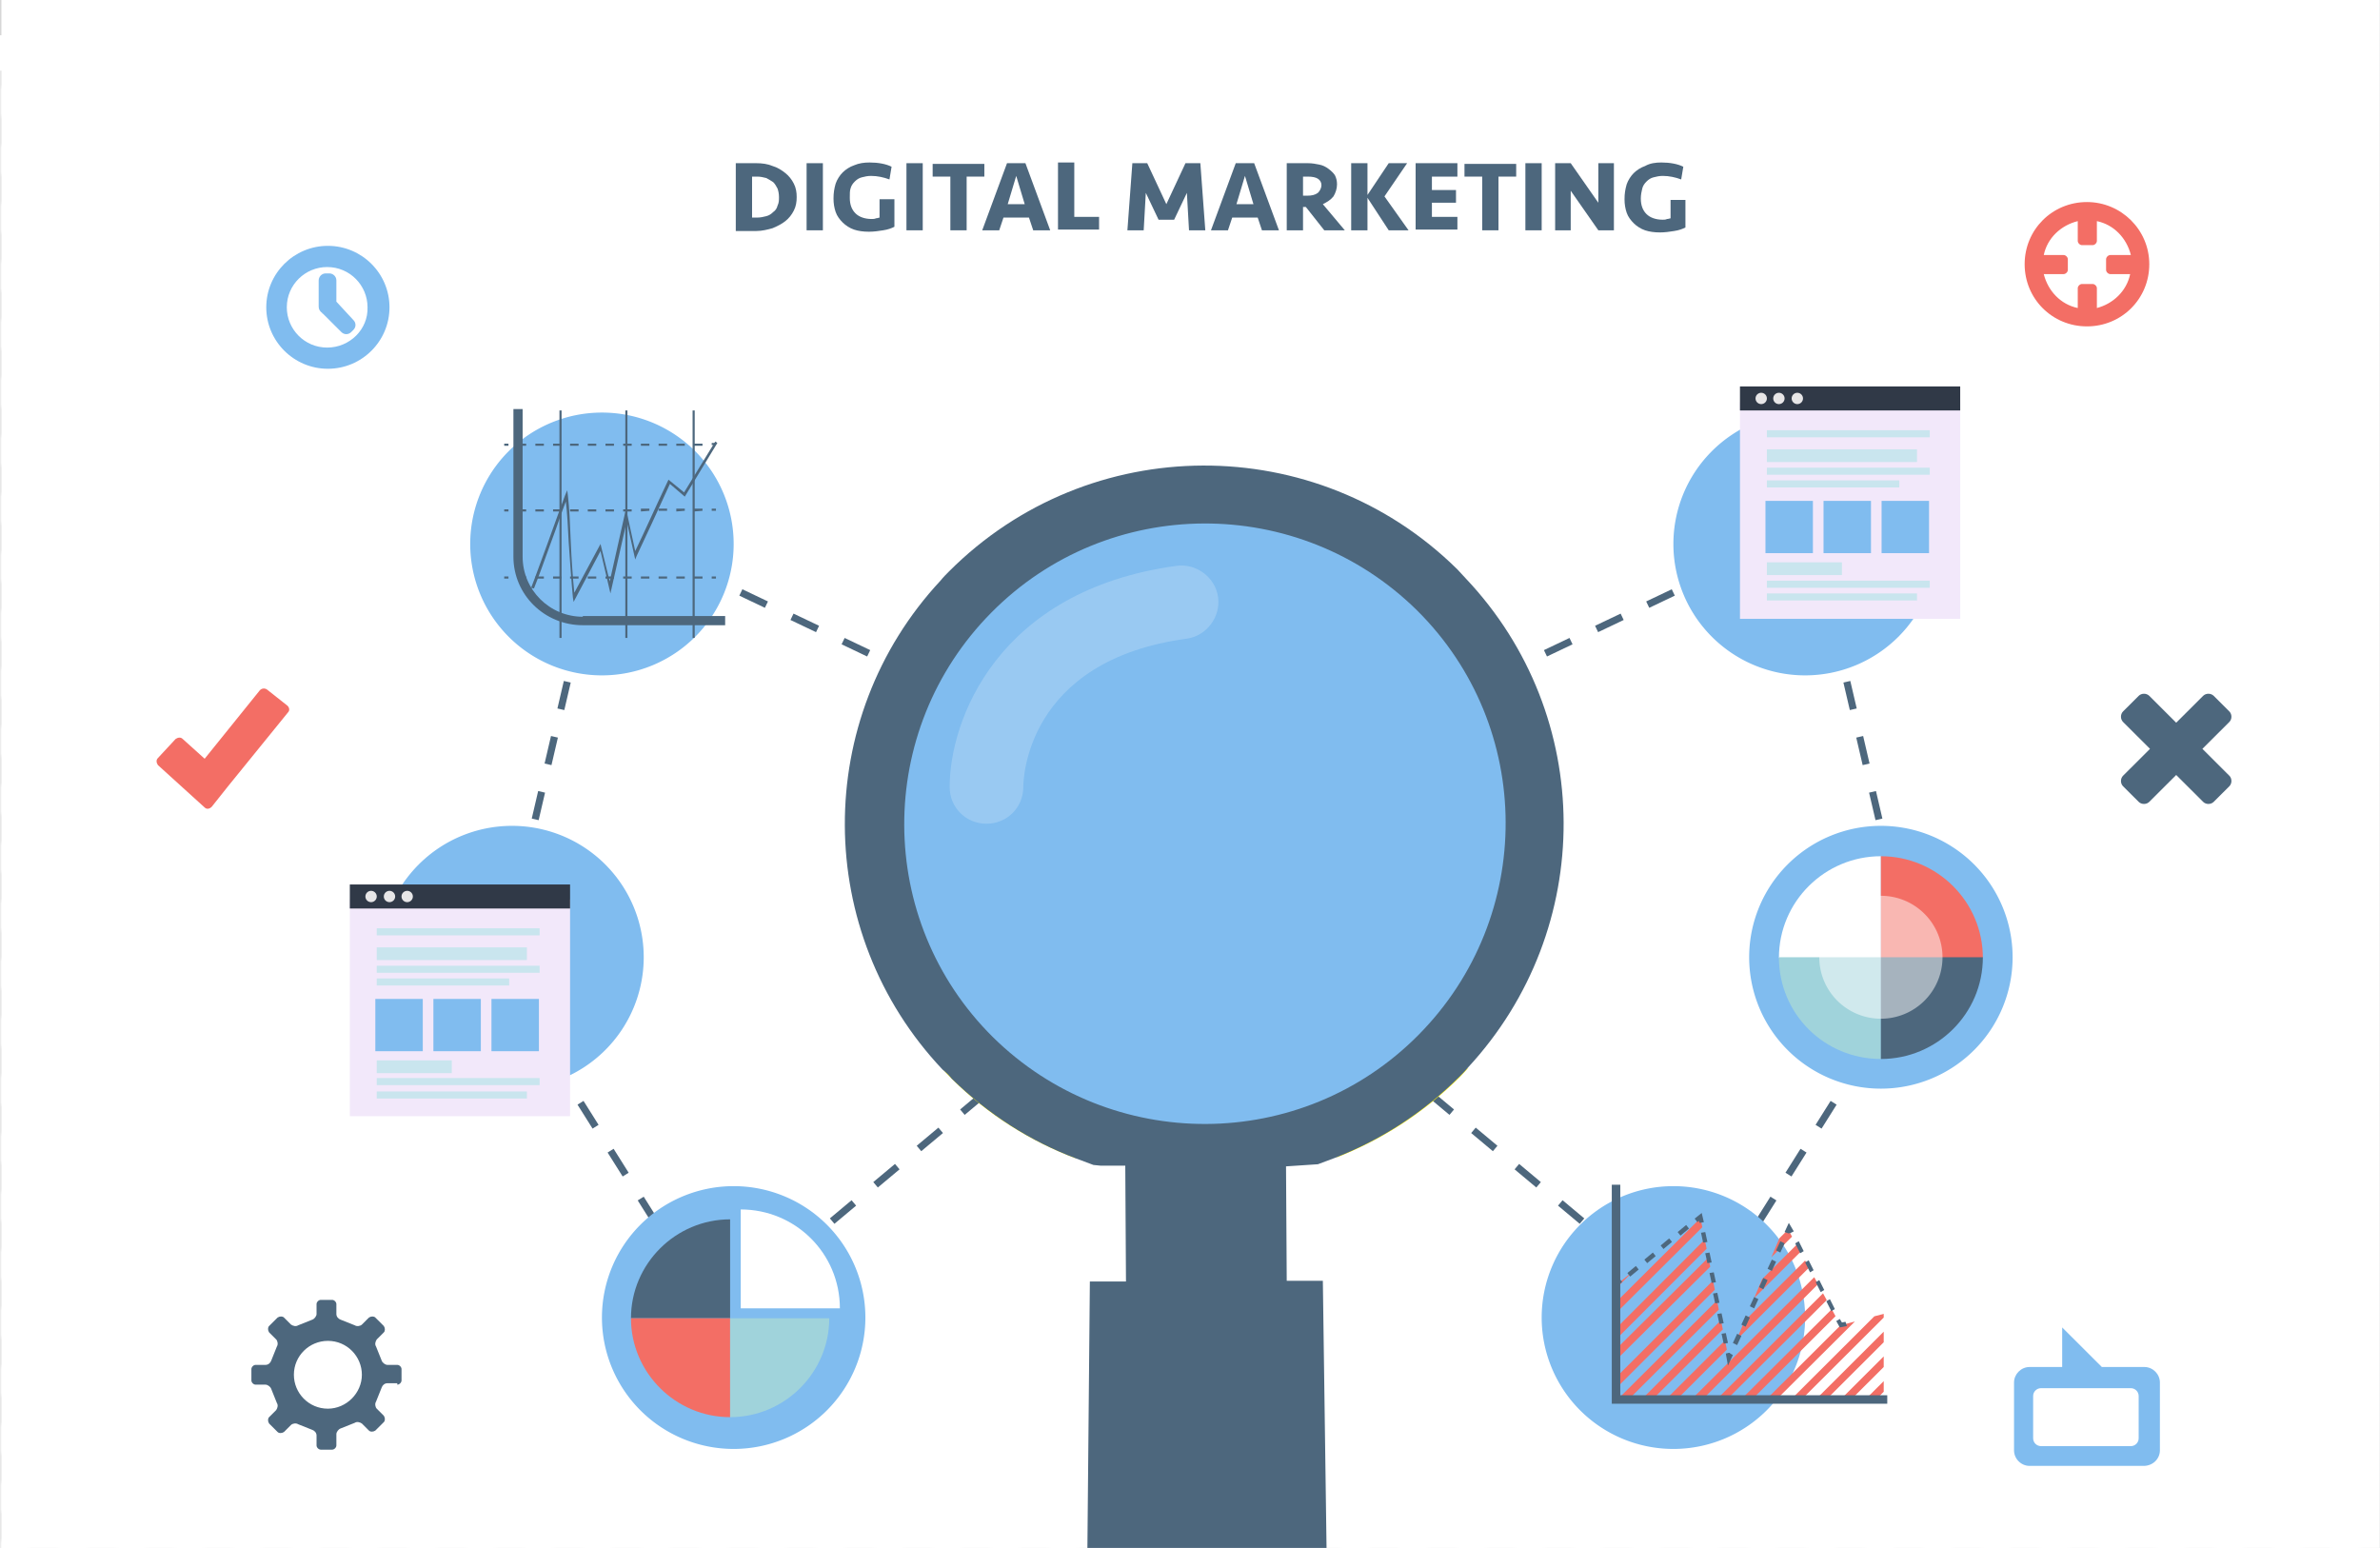 <svg xmlns="http://www.w3.org/2000/svg" id="svg" preserveAspectRatio="none" width="409px" height="266px" viewBox="0 0 408 266">
        <g id="world" transform="matrix(1.214, 0, 0, 1.214, 0, 0)">
          <rect id="background-overlay" x="0" y="0" width="336" height="235.2" style="fill: url(#ee-checkboard-pattern);"/>

          <pattern id="ee-checkboard-pattern" viewBox="0 0 10 10" width="10" height="10" patternUnits="userSpaceOnUse" patternTransform="scale(0.823)">
            <rect x="0" y="0" width="5" height="5" fill="#d6d6d6"/>
            <rect x="5" y="0" width="5" height="5" fill="white"/>
            <rect x="0" y="5" width="5" height="5" fill="white"/>
            <rect x="5" y="5" width="5" height="5" fill="#d6d6d6"/>
          </pattern>

          <g id="artboards">
            <rect id="matte" x="-1000000" y="-1000000" width="409" height="266" style="fill: rgba(0,0,0,0);"/>
            <g xmlns="http://www.w3.org/2000/svg" id="master-artboard" viewBox="0 0 336 235.2" version="1.1" x="0px" y="0px" style="enable-background:new 0 0 336 235.2;">

<path d="M 0.2 -0.5 H 336.2 V 234.7 H 0.2 V -0.5 Z" class="st0" style="fill: rgb(255, 255, 255);"/>
<path d="M 101.1 186.6 L 70.5 137.8 L 85.2 74.6 L 157.3 109 L 155.5 141 L 101.1 186.6" class="st1" style="fill: none; stroke: rgb(77, 103, 125); stroke-miterlimit: 10; stroke-dasharray: 4;"/>
<path d="M 239.8 186.6 L 270.4 137.8 L 255.7 74.6 L 183.6 109 L 185.4 141 L 239.8 186.6" class="st1" style="fill: none; stroke: rgb(77, 103, 125); stroke-miterlimit: 10; stroke-dasharray: 4;"/>

<g>
	<path class="st2" d="M103.9,23.1h2.9c0.8,0,1.6,0.1,2.3,0.4c0.7,0.2,1.3,0.6,1.8,1c0.5,0.4,0.9,0.9,1.2,1.5   c0.3,0.6,0.4,1.2,0.4,1.9c0,0.7-0.1,1.3-0.4,1.9c-0.3,0.6-0.7,1.1-1.2,1.5c-0.5,0.4-1.1,0.7-1.8,1c-0.7,0.2-1.5,0.4-2.3,0.4h-2.9   V23.1z M106.9,30.8c0.5,0,0.9-0.1,1.3-0.2c0.4-0.1,0.7-0.3,1-0.6c0.3-0.2,0.5-0.5,0.6-0.9c0.2-0.4,0.2-0.8,0.2-1.2   c0-0.5-0.1-0.9-0.2-1.2c-0.2-0.4-0.4-0.7-0.6-0.9c-0.3-0.2-0.6-0.4-1-0.6c-0.4-0.1-0.8-0.2-1.3-0.2h-0.7v5.8H106.9z" style="fill: rgb(77, 103, 125);"/>
	<path class="st2" d="M116.2,32.6h-2.3v-9.5h2.3V32.6z" style="fill: rgb(77, 103, 125);"/>
	<path class="st2" d="M122.8,23c1.2,0,2.3,0.2,3.1,0.6l-0.3,1.8c-0.8-0.3-1.7-0.5-2.6-0.5c-0.5,0-0.9,0.1-1.3,0.2   c-0.4,0.1-0.7,0.3-1,0.6c-0.3,0.3-0.5,0.6-0.6,1C120,27,120,27.4,120,28c0,1,0.3,1.7,0.8,2.2c0.5,0.5,1.3,0.8,2.3,0.8   c0.2,0,0.4,0,0.6-0.1c0.2,0,0.4-0.1,0.5-0.1v-2.6h2.1v3.9c-0.4,0.2-0.9,0.4-1.6,0.5c-0.6,0.1-1.3,0.2-2,0.2c-0.8,0-1.5-0.1-2.1-0.3   c-0.6-0.2-1.2-0.6-1.6-1c-0.4-0.4-0.8-0.9-1-1.5c-0.2-0.6-0.3-1.2-0.3-1.9c0-0.8,0.1-1.4,0.3-2.1c0.2-0.6,0.6-1.2,1-1.6   c0.4-0.4,1-0.8,1.6-1C121.3,23.1,122,23,122.8,23z" style="fill: rgb(77, 103, 125);"/>
	<path class="st2" d="M130.3,32.6H128v-9.5h2.3V32.6z" style="fill: rgb(77, 103, 125);"/>
	<path class="st2" d="M139,23.1V25h-2.5v7.6h-2.3V25h-2.5v-1.8H139z" style="fill: rgb(77, 103, 125);"/>
	<path class="st2" d="M145.3,30.8h-3.6l-0.6,1.8h-2.4l3.5-9.5h2.6l3.5,9.5h-2.4L145.3,30.8z M142.3,28.9h2.4l-1.2-4L142.3,28.9z" style="fill: rgb(77, 103, 125);"/>
	<path class="st2" d="M151.7,23.1v7.6h3.5v1.8h-5.8v-9.5H151.7z" style="fill: rgb(77, 103, 125);"/>
	<path class="st2" d="M165.8,31.1h-2.2l-1.8-3.8l-0.3,5.3h-2.3l0.7-9.5h2.1l2.7,5.8l2.7-5.8h2.1l0.7,9.5h-2.3l-0.3-5.3L165.8,31.1z" style="fill: rgb(77, 103, 125);"/>
	<path class="st2" d="M177.6,30.8H174l-0.6,1.8H171l3.5-9.5h2.6l3.5,9.5h-2.4L177.6,30.8z M174.6,28.9h2.4l-1.2-4L174.6,28.9z" style="fill: rgb(77, 103, 125);"/>
	<path class="st2" d="M188.8,26.1c0,0.6-0.2,1.2-0.5,1.7c-0.4,0.5-0.9,0.8-1.5,1.1l3.1,3.7h-2.9l-2.6-3.3H184v3.3h-2.3v-9.5h3   c0.6,0,1.1,0.1,1.6,0.2c0.5,0.1,0.9,0.3,1.3,0.6s0.7,0.6,0.9,0.9C188.7,25.2,188.8,25.6,188.8,26.1z M186.6,26.2   c0-0.4-0.2-0.7-0.5-0.9c-0.3-0.2-0.8-0.3-1.4-0.3H184v2.7h0.6c0.6,0,1.1-0.1,1.5-0.4C186.4,27,186.6,26.6,186.6,26.2z" style="fill: rgb(77, 103, 125);"/>
	<path class="st2" d="M190.8,32.6v-9.5h2.3v4.5l3-4.5h2.6l-3.2,4.7l3.4,4.8h-2.8l-3-4.6v4.6H190.8z" style="fill: rgb(77, 103, 125);"/>
	<path class="st2" d="M199.9,23.1h5.9V25h-3.6v1.9h3.4v1.8h-3.4v2h3.6v1.8h-5.9V23.1z" style="fill: rgb(77, 103, 125);"/>
	<path class="st2" d="M214.1,23.1V25h-2.5v7.6h-2.3V25h-2.5v-1.8H214.1z" style="fill: rgb(77, 103, 125);"/>
	<path class="st2" d="M217.7,32.6h-2.3v-9.5h2.3V32.6z" style="fill: rgb(77, 103, 125);"/>
	<path class="st2" d="M225.7,32.6l-3.9-5.6v5.6h-2.2v-9.5h2.2l3.9,5.6v-5.6h2.2v9.5H225.7z" style="fill: rgb(77, 103, 125);"/>
	<path class="st2" d="M234.6,23c1.2,0,2.3,0.2,3.1,0.6l-0.3,1.8c-0.8-0.3-1.7-0.5-2.6-0.5c-0.5,0-0.9,0.1-1.3,0.2   c-0.4,0.1-0.7,0.3-1,0.6c-0.3,0.3-0.5,0.6-0.6,1c-0.1,0.4-0.2,0.9-0.2,1.4c0,1,0.3,1.7,0.8,2.2c0.5,0.5,1.3,0.8,2.3,0.8   c0.2,0,0.4,0,0.6-0.1c0.2,0,0.4-0.1,0.5-0.1v-2.6h2.1v3.9c-0.4,0.2-0.9,0.4-1.6,0.5c-0.6,0.1-1.3,0.2-2,0.2c-0.8,0-1.5-0.1-2.1-0.3   c-0.6-0.2-1.2-0.6-1.6-1c-0.4-0.4-0.8-0.9-1-1.5c-0.2-0.6-0.3-1.2-0.3-1.9c0-0.8,0.1-1.4,0.3-2.1c0.2-0.6,0.6-1.2,1-1.6   c0.4-0.4,1-0.8,1.6-1C233,23.1,233.8,23,234.6,23z" style="fill: rgb(77, 103, 125);"/>
</g>
<g>
	<g>
		<g>
			<path class="st3" d="M152,164c-6.4-2.4-12.5-6.2-17.6-11.3c-0.4-0.4-0.8-0.8-1.2-1.3" style="fill: rgb(255, 241, 0);"/>
		</g>
	</g>
	<g>
		<g>
			<path class="st3" d="M207.4,151.1c-0.4,0.4-0.8,0.9-1.2,1.3c-5.2,5.2-11.2,9-17.6,11.5" style="fill: rgb(255, 241, 0);"/>
		</g>
	</g>
	<g>
		<g>
			<path class="st2" d="M134.4,152.7c5.2,5.1,11.2,8.9,17.6,11.3c0.8,0.3,1.6,0.6,2.4,0.9l1,0.1l3.5,0l0.1,16.4l-5.1,0l-0.4,43.4     h33.9l-0.6-43.5l-5.1,0l-0.1-16.2l4.5-0.3c0.8-0.3,1.6-0.6,2.4-0.9c6.4-2.5,12.4-6.3,17.6-11.5c0.4-0.4,0.8-0.8,1.2-1.3     c18.1-19.6,18-49.8-0.3-69.2c-0.4-0.4-0.8-0.9-1.2-1.3c-19.9-19.7-52-19.6-71.8,0.3c-0.4,0.4-0.8,0.8-1.2,1.3     c-18.1,19.5-18,49.8,0.3,69.2C133.6,151.8,134,152.2,134.4,152.7z M148.2,94.8c12-12.1,31.6-12.2,43.8-0.2     c12.1,12,12.2,31.7,0.2,43.8c-12,12.1-31.7,12.2-43.8,0.2C136.2,126.6,136.1,106.9,148.2,94.8z" style="fill: rgb(77, 103, 125);"/>
		</g>
	</g>
	<g>
		<g>
			<path class="st4" d="M200.3,146.5c16.5-16.7,16.4-43.6-0.2-60.1C183.4,69.9,156.5,70,140,86.7c-16.5,16.7-16.4,43.6,0.2,60.1     C156.9,163.3,183.8,163.2,200.3,146.5z" style="fill: rgb(128, 188, 239);"/>
		</g>
	</g>
	<g class="st5" style="opacity: 0.2;">
		<g>
			<path class="st0" d="M139.3,116.6c-2.9,0-5.2-2.3-5.2-5.2c0-9.3,6.6-27.8,32-31.3c2.8-0.4,5.5,1.6,5.9,4.4     c0.4,2.8-1.6,5.5-4.4,5.9c-22.9,3.1-23.1,20.2-23.1,21C144.5,114.3,142.2,116.6,139.3,116.6z" style="fill: rgb(255, 255, 255);"/>
		</g>
	</g>
</g>
<g>
	<path d="M 273.5 77 A 18.6 18.6 0 0 1 254.9 95.6 A 18.6 18.6 0 0 1 236.3 77 A 18.6 18.6 0 0 1 254.9 58.4 A 18.6 18.6 0 0 1 273.5 77 Z" class="st4" style="fill: rgb(128, 188, 239);"/>
</g>
<g>
	<path d="M 284.2 135.5 A 18.6 18.6 0 0 1 265.6 154.1 A 18.6 18.6 0 0 1 247 135.5 A 18.6 18.6 0 0 1 265.6 116.9 A 18.6 18.6 0 0 1 284.2 135.5 Z" class="st4" style="fill: rgb(128, 188, 239);"/>
</g>
<g>
	<path d="M 254.9 186.5 A 18.6 18.6 0 0 1 236.3 205.1 A 18.6 18.6 0 0 1 217.7 186.5 A 18.6 18.6 0 0 1 236.3 167.9 A 18.6 18.6 0 0 1 254.9 186.5 Z" class="st4" style="fill: rgb(128, 188, 239);"/>
</g>
<g>
	<path d="M 103.6 77 A 18.6 18.6 0 0 1 85 95.6 A 18.6 18.6 0 0 1 66.4 77 A 18.6 18.6 0 0 1 85 58.4 A 18.6 18.6 0 0 1 103.6 77 Z" class="st4" style="fill: rgb(128, 188, 239);"/>
</g>
<g>
	<path d="M 90.9 135.5 A 18.6 18.6 0 0 1 72.3 154.1 A 18.6 18.6 0 0 1 53.7 135.5 A 18.6 18.6 0 0 1 72.3 116.9 A 18.6 18.6 0 0 1 90.9 135.5 Z" class="st4" style="fill: rgb(128, 188, 239);"/>
</g>
<g>
	<path d="M 122.2 186.5 A 18.6 18.6 0 0 1 103.6 205.1 A 18.6 18.6 0 0 1 85 186.5 A 18.6 18.6 0 0 1 103.6 167.9 A 18.6 18.6 0 0 1 122.2 186.5 Z" class="st4" style="fill: rgb(128, 188, 239);"/>
</g>
<g>
	<path d="M 265.6 149.9 L 265.6 149.9 L 265.6 149.9 L 265.6 135.5 L 280 135.5 L 280 135.5 L 265.6 135.5 L 265.6 121.2 L 265.6 121.2 L 265.6 135.5 L 251.2 135.5 L 251.2 135.5 L 265.6 135.5 Z" class="st6" style="fill: rgb(0, 173, 238);"/>
</g>
<g>
	<path class="st0" d="M265.6,121.2c-7.9,0-14.4,6.4-14.4,14.4v0h14.4V121.2z" style="fill: rgb(255, 255, 255);"/>
</g>
<g>
	<path class="st7" d="M265.6,121.2v14.4H280v0C280,127.6,273.5,121.2,265.6,121.2z" style="fill: rgb(243, 110, 101);"/>
</g>
<g>
	<path class="st8" d="M265.6,149.9l0-14.4h-14.4C251.2,143.5,257.6,149.9,265.6,149.9z" style="fill: rgb(160, 211, 219);"/>
</g>
<g>
	<path class="st2" d="M265.6,149.9c7.9,0,14.4-6.4,14.4-14.4h-14.4L265.6,149.9z" style="fill: rgb(77, 103, 125);"/>
</g>
<g class="st9" style="opacity: 0.5;">
	<path d="M 274.3 135.5 A 8.7 8.7 0 0 1 265.6 144.2 A 8.7 8.7 0 0 1 256.9 135.5 A 8.7 8.7 0 0 1 265.6 126.8 A 8.7 8.7 0 0 1 274.3 135.5 Z" class="st0" style="fill: rgb(255, 255, 255);"/>
</g>
<g>
	<path d="M 103.1 200.6 L 103.1 200.6 L 103.1 200.6 L 103.1 186.6 L 117.1 186.6 L 117.1 186.6 L 103.1 186.6 L 103.1 172.6 L 103.1 172.6 L 103.1 186.6 L 89.1 186.6 L 89.1 186.6 L 103.1 186.6 Z" class="st6" style="fill: rgb(0, 173, 238);"/>
</g>
<g>
	<path class="st2" d="M103.1,172.6c-7.7,0-14,6.3-14,14l0,0h14V172.6z" style="fill: rgb(77, 103, 125);"/>
</g>
<g>
	<path class="st0" d="M104.6,171.2v14h14v0C118.6,177.4,112.3,171.2,104.6,171.2z" style="fill: rgb(255, 255, 255);"/>
</g>
<g>
	<path class="st7" d="M103.1,200.6l0-14h-14C89.1,194.3,95.4,200.6,103.1,200.6z" style="fill: rgb(243, 110, 101);"/>
</g>
<g>
	<path class="st8" d="M103.1,200.6c7.7,0,14-6.3,14-14l-14,0V200.6z" style="fill: rgb(160, 211, 219);"/>
</g>
<g>
	<g>
		<g>
			<g>
				<g>
					<g>
						<g>
							<path d="M 71.2 62.8 H 71.8 V 63.1 H 71.2 V 62.8 Z" class="st2" style="fill: rgb(77, 103, 125);"/>
						</g>
					</g>
				</g>
			</g>
		</g>
		<g>
			<g>
				<g>
					<g>
						<g>
							<path class="st2" d="M73.1,63.1v-0.3l1.2,0v0.3L73.1,63.1z M75.6,63.1v-0.3h1.2v0.3L75.6,63.1z M78.1,63.1v-0.3h1.2v0.3H78.1         z M80.5,63.1v-0.3h1.2v0.3H80.5z M83,63.1v-0.3l1.2,0v0.3L83,63.1z M85.5,63.1v-0.3l1.2,0v0.3H85.5z M88,63.1v-0.3h1.2v0.3         L88,63.1z M90.5,63.1v-0.3h1.2v0.3H90.5z M93,63.1v-0.3l1.2,0v0.3H93z M95.5,63.1v-0.3l1.2,0v0.3L95.5,63.1z M98,63.1v-0.3         h1.2v0.3L98,63.1z" style="fill: rgb(77, 103, 125);"/>
						</g>
					</g>
				</g>
			</g>
		</g>
		<g>
			<g>
				<g>
					<g>
						<g>
							<path d="M 100.5 62.7 H 101.1 V 63 H 100.5 V 62.7 Z" class="st2" style="fill: rgb(77, 103, 125);"/>
						</g>
					</g>
				</g>
			</g>
		</g>
	</g>
	<g>
		<g>
			<g>
				<g>
					<g>
						<g>
							<path d="M 71.2 72.1 H 71.8 V 72.4 H 71.2 V 72.1 Z" class="st2" style="fill: rgb(77, 103, 125);"/>
						</g>
					</g>
				</g>
			</g>
		</g>
		<g>
			<g>
				<g>
					<g>
						<g>
							<path class="st2" d="M73.1,72.4v-0.3l1.2,0v0.3L73.1,72.4z M75.6,72.4v-0.3l1.2,0v0.3L75.6,72.4z M78.1,72.4v-0.3l1.2,0v0.3         L78.1,72.4z M80.5,72.4v-0.3l1.2,0v0.3L80.5,72.4z M83,72.4v-0.3h1.2v0.3H83z M85.5,72.4v-0.3l1.2,0v0.3L85.5,72.4z M88,72.4         v-0.3l1.2,0v0.3L88,72.4z M90.5,72.4V72l1.2,0v0.3L90.5,72.4z M93,72.4V72h1.2v0.3H93z M95.5,72.4V72l1.2,0v0.3L95.5,72.4z          M98,72.4V72l1.2,0v0.3L98,72.4z" style="fill: rgb(77, 103, 125);"/>
						</g>
					</g>
				</g>
			</g>
		</g>
		<g>
			<g>
				<g>
					<g>
						<g>
							<path d="M 100.5 72 H 101.1 V 72.3 H 100.5 V 72 Z" class="st2" style="fill: rgb(77, 103, 125);"/>
						</g>
					</g>
				</g>
			</g>
		</g>
	</g>
	<g>
		<g>
			<g>
				<g>
					<g>
						<g>
							<path d="M 71.2 81.6 H 71.8 V 81.9 H 71.2 V 81.6 Z" class="st2" style="fill: rgb(77, 103, 125);"/>
						</g>
					</g>
				</g>
			</g>
		</g>
		<g>
			<g>
				<g>
					<g>
						<g>
							<path class="st2" d="M73.1,81.9v-0.3l1.2,0v0.3H73.1z M75.6,81.9v-0.3l1.2,0v0.3H75.6z M78.1,81.9v-0.3h1.2v0.3L78.1,81.9z          M80.5,81.9v-0.3h1.2v0.3L80.5,81.9z M83,81.9v-0.3h1.2v0.3L83,81.9z M85.5,81.9v-0.3l1.2,0v0.3H85.5z M88,81.9v-0.3l1.2,0         v0.3H88z M90.5,81.9v-0.3l1.2,0v0.3L90.5,81.9z M93,81.9v-0.3h1.2v0.3L93,81.9z M95.5,81.9v-0.3h1.2v0.3L95.5,81.9z M98,81.9         v-0.3l1.2,0v0.3H98z" style="fill: rgb(77, 103, 125);"/>
						</g>
					</g>
				</g>
			</g>
		</g>
		<g>
			<g>
				<g>
					<g>
						<g>
							<path d="M 100.5 81.6 H 101.1 V 81.9 H 100.5 V 81.6 Z" class="st2" style="fill: rgb(77, 103, 125);"/>
						</g>
					</g>
				</g>
			</g>
		</g>
	</g>
	<g>
		<g>
			<g>
				<g>
					<path class="st2" d="M81,85.2l-0.1-0.6c-0.2-2.1-0.4-5-0.6-7.9c-0.1-2.1-0.2-4.1-0.4-5.7c-0.6,1.5-1.3,3.7-2.1,5.8       c-0.9,2.5-1.8,5-2.4,6.5l-0.4-0.1c0.6-1.5,1.5-4.1,2.4-6.5c0.9-2.5,1.8-5,2.4-6.6l0.3-0.7l0.1,0.8c0.2,1.7,0.3,4,0.4,6.5       c0.1,2.5,0.3,5.2,0.5,7.2l3.7-6.9l1.3,5.3l2.3-10.3l1.3,6c1.4-2.9,2.8-6.1,4.6-9.9l0.1-0.2l2.2,1.8l4.4-7.2l0.3,0.2l-4.6,7.6       l-2.1-1.8c-1.8,4-3.3,7.2-4.7,10.2l-0.2,0.5l-1.2-5.4l-2.3,10.2l-1.4-6L81,85.2z" style="fill: rgb(77, 103, 125);"/>
				</g>
			</g>
		</g>
	</g>
	<g>
		<g>
			<g>
				<g>
					<path class="st2" d="M84.1,81.4" style="fill: rgb(77, 103, 125);"/>
				</g>
			</g>
		</g>
	</g>
	<g>
		<g>
			<g>
				<g>
					<g>
						<path class="st2" d="M82.3,87.3c-4.7,0-8.5-3.8-8.5-8.5V57.9h-1.3v20.9c0,5.4,4.4,9.7,9.8,9.7h20.1v-1.3H82.3z" style="fill: rgb(77, 103, 125);"/>
					</g>
				</g>
			</g>
		</g>
	</g>
	<g>
		<g>
			<g>
				<g>
					<g>
						<path d="M 79 58.1 H 79.3 V 90.3 H 79 V 58.1 Z" class="st2" style="fill: rgb(77, 103, 125);"/>
					</g>
				</g>
			</g>
		</g>
	</g>
	<g>
		<g>
			<g>
				<g>
					<g>
						<path d="M 88.3 58.1 H 88.6 V 90.3 H 88.3 V 58.1 Z" class="st2" style="fill: rgb(77, 103, 125);"/>
					</g>
				</g>
			</g>
		</g>
	</g>
	<g>
		<g>
			<g>
				<g>
					<g>
						<path d="M 97.8 58.1 H 98.1 V 90.3 H 97.8 V 58.1 Z" class="st2" style="fill: rgb(77, 103, 125);"/>
					</g>
				</g>
			</g>
		</g>
	</g>
</g>
<g>
	<defs>
		<path d="M 268.9 198.1 L 228.2 198.1 L 228.2 181.9 L 240.1 172.3 L 244.1 192.3 L 252.1 173.3 L 259.9 187.6 L 268.9 185.2 Z" id="SVGID_1_"/>
	</defs>
	<clipPath id="SVGID_2_">
		<use style="overflow:visible;" href="#SVGID_1_"/>
	</clipPath>
	<g class="st10" style="clip-path: url(&quot;#SVGID_2_&quot;);">
		<g>
			
				<path d="M 237.3 117.4 H 238.4 V 212.3 H 237.3 V 117.4 Z" transform="matrix(0.706 0.708 -0.708 0.706 186.572 -119.929)" class="st7" style="fill: rgb(243, 110, 101);"/>
		</g>
		<g>
			
				<path d="M 239 119.2 H 240.1 V 214.1 H 239 V 119.2 Z" transform="matrix(0.707 0.707 -0.707 0.707 187.928 -120.584)" class="st7" style="fill: rgb(243, 110, 101);"/>
		</g>
		<g>
			
				<path d="M 240.8 120.9 H 241.9 V 215.8 H 240.8 V 120.9 Z" transform="matrix(0.706 0.709 -0.709 0.706 190.263 -121.413)" class="st7" style="fill: rgb(243, 110, 101);"/>
		</g>
		<g>
			
				<path d="M 242.5 122.7 H 243.6 V 217.6 H 242.5 V 122.7 Z" transform="matrix(0.707 0.708 -0.708 0.707 191.652 -122.075)" class="st7" style="fill: rgb(243, 110, 101);"/>
		</g>
		<g>
			
				<path d="M 244.3 124.4 H 245.4 V 219.3 H 244.3 V 124.4 Z" transform="matrix(0.709 0.706 -0.706 0.709 192.639 -122.668)" class="st7" style="fill: rgb(243, 110, 101);"/>
		</g>
		<g>
			
				<path d="M 246 126.2 H 247.1 V 221.1 H 246 V 126.2 Z" transform="matrix(0.705 0.709 -0.709 0.705 195.76 -123.631)" class="st7" style="fill: rgb(243, 110, 101);"/>
		</g>
		<g>
			
				<path d="M 247.8 127.9 H 248.9 V 222.8 H 247.8 V 127.9 Z" transform="matrix(0.708 0.707 -0.707 0.708 196.521 -124.188)" class="st7" style="fill: rgb(243, 110, 101);"/>
		</g>
		<g>
			
				<path d="M 249.5 129.7 H 250.6 V 224.6 H 249.5 V 129.7 Z" transform="matrix(0.707 0.708 -0.708 0.707 198.654 -124.979)" class="st7" style="fill: rgb(243, 110, 101);"/>
		</g>
		<g>
			
				<path d="M 251.3 131.4 H 252.4 V 226.3 H 251.3 V 131.4 Z" transform="matrix(0.707 0.707 -0.707 0.707 200.232 -125.675)" class="st7" style="fill: rgb(243, 110, 101);"/>
		</g>
		<g>
			
				<path d="M 253 133.2 H 254.1 V 228.1 H 253 V 133.2 Z" transform="matrix(0.707 0.707 -0.707 0.707 201.987 -126.402)" class="st7" style="fill: rgb(243, 110, 101);"/>
		</g>
		<g>
			<path d="M 269 169.5 L 289.2 149.2 L 288.5 148.5 L 267.5 169.5 Z" class="st7" style="fill: rgb(243, 110, 101);"/>
			<path d="M 266 171 L 221.4 215.5 L 222.2 216.3 L 266 172.5 Z" class="st7" style="fill: rgb(243, 110, 101);"/>
		</g>
		<g>
			<path d="M 266 174.5 L 223.2 217.3 L 223.9 218 L 266 176 Z" class="st7" style="fill: rgb(243, 110, 101);"/>
			<path d="M 272.5 169.5 L 291 151 L 290.2 150.2 L 271 169.5 Z" class="st7" style="fill: rgb(243, 110, 101);"/>
		</g>
		<g>
			<path d="M 276 169.5 L 292.8 152.7 L 292 152 L 274.5 169.5 Z" class="st7" style="fill: rgb(243, 110, 101);"/>
			<path d="M 266 178 L 224.9 219 L 225.7 219.8 L 266 179.5 Z" class="st7" style="fill: rgb(243, 110, 101);"/>
		</g>
		<g>
			<path d="M 279.5 169.5 L 294.5 154.5 L 293.8 153.7 L 278 169.5 Z" class="st7" style="fill: rgb(243, 110, 101);"/>
			<path d="M 266 181.5 L 226.7 220.8 L 227.4 221.5 L 266 183 Z" class="st7" style="fill: rgb(243, 110, 101);"/>
		</g>
		<g>
			<path d="M 283 169.5 L 296.3 156.2 L 295.5 155.5 L 281.5 169.5 Z" class="st7" style="fill: rgb(243, 110, 101);"/>
			<path d="M 266 185 L 228.4 222.6 L 229.2 223.3 L 266 186.5 Z" class="st7" style="fill: rgb(243, 110, 101);"/>
		</g>
		<g>
			<path d="M 283 173 L 298 158 L 297.3 157.2 L 283 171.5 Z" class="st7" style="fill: rgb(243, 110, 101);"/>
			<path d="M 266 188.5 L 230.2 224.3 L 230.9 225.1 L 266 190 Z" class="st7" style="fill: rgb(243, 110, 101);"/>
		</g>
		<g>
			<path d="M 283 176.5 L 299.8 159.7 L 299 159 L 283 175 Z" class="st7" style="fill: rgb(243, 110, 101);"/>
			<path d="M 266 192 L 231.9 226.1 L 232.7 226.8 L 266 193.5 Z" class="st7" style="fill: rgb(243, 110, 101);"/>
		</g>
		<g>
			<path d="M 283 180 L 301.5 161.5 L 300.8 160.7 L 283 178.5 Z" class="st7" style="fill: rgb(243, 110, 101);"/>
			<path d="M 266 195.5 L 233.7 227.8 L 234.5 228.6 L 266 197 Z" class="st7" style="fill: rgb(243, 110, 101);"/>
		</g>
		<g>
			<path d="M 283 183.5 L 303.3 163.3 L 302.5 162.5 L 283 182 Z" class="st7" style="fill: rgb(243, 110, 101);"/>
			<path d="M 266 199 L 235.5 229.6 L 236.2 230.3 L 266 200.5 Z" class="st7" style="fill: rgb(243, 110, 101);"/>
		</g>
		<g>
			<path d="M 283 187 L 305 165 L 304.3 164.3 L 283 185.5 Z" class="st7" style="fill: rgb(243, 110, 101);"/>
			<path d="M 266 203 L 266 202.5 L 237.2 231.3 L 238 232.1 L 267 203 Z" class="st7" style="fill: rgb(243, 110, 101);"/>
		</g>
		<g>
			<path d="M 283 190.5 L 306.8 166.8 L 306 166 L 283 189.1 Z" class="st7" style="fill: rgb(243, 110, 101);"/>
			<path d="M 269.1 203 L 239 233.1 L 239.7 233.8 L 270.5 203 Z" class="st7" style="fill: rgb(243, 110, 101);"/>
		</g>
		<g>
			<path d="M 283 194.1 L 308.5 168.5 L 307.8 167.8 L 283 192.6 Z" class="st7" style="fill: rgb(243, 110, 101);"/>
			<path d="M 272.6 203 L 240.7 234.8 L 241.5 235.6 L 274.1 203 Z" class="st7" style="fill: rgb(243, 110, 101);"/>
		</g>
		<g>
			<path d="M 276.1 203 L 242.5 236.6 L 243.2 237.3 L 277.6 203 Z" class="st7" style="fill: rgb(243, 110, 101);"/>
			<path d="M 283 197.6 L 310.3 170.3 L 309.6 169.5 L 283 196.1 Z" class="st7" style="fill: rgb(243, 110, 101);"/>
		</g>
	</g>
</g>
<g>
	<g>
		
			<path d="M 228.2 181.2 H 228.8 V 182 H 228.2 V 181.2 Z" transform="matrix(0.625 0.78 -0.78 0.625 227.407 -110.244)" class="st2" style="fill: rgb(77, 103, 125);"/>
	</g>
	<g>
		<path class="st2" d="M230.2,180.7l-0.4-0.5l1.2-1l0.4,0.5L230.2,180.7z M232.6,178.8l-0.4-0.5l1.2-1l0.4,0.5L232.6,178.8z     M234.9,176.8l-0.4-0.5l1.2-1l0.4,0.5L234.9,176.8z M237.3,174.9l-0.4-0.5l1.2-1l0.4,0.5L237.3,174.9z" style="fill: rgb(77, 103, 125);"/>
	</g>
	<g>
		<path d="M 240 173.1 L 239.9 172.8 L 239.7 173 L 239.3 172.5 L 240.3 171.7 L 240.6 173 Z" class="st2" style="fill: rgb(77, 103, 125);"/>
	</g>
	<g>
		<path class="st2" d="M243.4,190.2l-0.3-1.4l0.6-0.1l0.3,1.4L243.4,190.2z M242.8,187.4l-0.3-1.4l0.6-0.1l0.3,1.4L242.8,187.4z     M242.2,184.5l-0.3-1.4l0.6-0.1l0.3,1.4L242.2,184.5z M241.7,181.6l-0.3-1.4l0.6-0.1l0.3,1.4L241.7,181.6z M241.1,178.8l-0.3-1.4    l0.6-0.1l0.3,1.4L241.1,178.8z M240.5,175.9l-0.3-1.4l0.6-0.1l0.3,1.4L240.5,175.9z" style="fill: rgb(77, 103, 125);"/>
	</g>
	<g>
		<path d="M 244 193.3 L 243.7 191.6 L 244.1 191.5 L 244.1 191.5 L 244.2 191.5 L 244.3 191.5 L 244.3 191.6 L 244.7 191.8 Z" class="st2" style="fill: rgb(77, 103, 125);"/>
	</g>
	<g>
		<path class="st2" d="M245.3,190.4l-0.6-0.3l0.6-1.3l0.6,0.3L245.3,190.4z M246.5,187.8l-0.6-0.3l0.6-1.3l0.6,0.3L246.5,187.8z     M247.7,185.2l-0.6-0.3l0.6-1.3l0.6,0.3L247.7,185.2z M249,182.5l-0.6-0.3l0.6-1.3l0.6,0.3L249,182.5z M250.2,179.9l-0.6-0.3    l0.6-1.3l0.6,0.3L250.2,179.9z M251.4,177.3l-0.6-0.3l0.6-1.3l0.6,0.3L251.4,177.3z" style="fill: rgb(77, 103, 125);"/>
	</g>
	<g>
		<path d="M 252.6 174.6 L 252 174.4 L 252.6 173.1 L 253.3 174.3 L 252.7 174.6 L 252.7 174.5 Z" class="st2" style="fill: rgb(77, 103, 125);"/>
	</g>
	<g>
		<path class="st2" d="M258.6,185.6l-0.7-1.4l0.5-0.3l0.7,1.4L258.6,185.6z M257.1,182.9l-0.7-1.4l0.5-0.3l0.7,1.4L257.1,182.9z     M255.6,180.1l-0.7-1.4l0.5-0.3l0.7,1.4L255.6,180.1z M254.2,177.4l-0.7-1.4l0.5-0.3l0.7,1.4L254.2,177.4z" style="fill: rgb(77, 103, 125);"/>
	</g>
	<g>
		<path d="M 259.8 187.9 L 259.3 187 L 259.8 186.7 L 260.1 187.2 L 260.6 187.1 L 260.8 187.7 Z" class="st2" style="fill: rgb(77, 103, 125);"/>
	</g>
</g>
<g>
	<g>
		<g>
			<g>
				<g>
					<path d="M 245.7 56.9 H 276.8 V 87.6 H 245.7 V 56.9 Z" class="st11" style="fill: rgb(242, 232, 250);"/>
				</g>
			</g>
		</g>
		<g>
			<g>
				<g>
					<path d="M 245.7 54.7 H 276.8 V 58.1 H 245.7 V 54.7 Z" class="st12" style="fill: rgb(48, 57, 71);"/>
				</g>
			</g>
		</g>
		<g>
			<g>
				<g>
					<path d="M 249.5 56.4 A 0.8 0.8 0 0 1 248.7 57.2 A 0.8 0.8 0 0 1 247.9 56.4 A 0.8 0.8 0 0 1 248.7 55.6 A 0.8 0.8 0 0 1 249.5 56.4 Z" class="st13" style="fill: rgb(231, 230, 231);"/>
				</g>
			</g>
		</g>
		<g>
			<g>
				<g>
					<path d="M 252 56.4 A 0.8 0.8 0 0 1 251.2 57.2 A 0.8 0.8 0 0 1 250.4 56.4 A 0.8 0.8 0 0 1 251.2 55.6 A 0.8 0.8 0 0 1 252 56.4 Z" class="st13" style="fill: rgb(231, 230, 231);"/>
				</g>
			</g>
		</g>
		<g>
			<g>
				<g>
					<path d="M 254.6 56.4 A 0.8 0.8 0 0 1 253.8 57.2 A 0.8 0.8 0 0 1 253 56.4 A 0.8 0.8 0 0 1 253.8 55.6 A 0.8 0.8 0 0 1 254.6 56.4 Z" class="st13" style="fill: rgb(231, 230, 231);"/>
				</g>
			</g>
		</g>
	</g>
	<g>
		<g>
			<g>
				<g>
					<path d="M 249.5 79.6 H 260.1 V 81.4 H 249.5 V 79.6 Z" class="st14" style="fill: rgb(201, 229, 238);"/>
				</g>
			</g>
		</g>
		<g>
			<g>
				<g>
					<path d="M 249.5 82.2 H 272.5 V 83.2 H 249.5 V 82.2 Z" class="st14" style="fill: rgb(201, 229, 238);"/>
				</g>
			</g>
		</g>
		<g>
			<g>
				<g>
					<path d="M 249.5 84 H 270.7 V 85 H 249.5 V 84 Z" class="st14" style="fill: rgb(201, 229, 238);"/>
				</g>
			</g>
		</g>
		<g>
			<g>
				<g>
					<path d="M 249.5 63.6 H 270.7 V 65.4 H 249.5 V 63.6 Z" class="st14" style="fill: rgb(201, 229, 238);"/>
				</g>
			</g>
		</g>
		<g>
			<g>
				<g>
					<path d="M 249.5 66.2 H 272.5 V 67.2 H 249.5 V 66.2 Z" class="st14" style="fill: rgb(201, 229, 238);"/>
				</g>
			</g>
		</g>
		<g>
			<g>
				<g>
					<path d="M 249.5 68 H 268.2 V 69 H 249.5 V 68 Z" class="st14" style="fill: rgb(201, 229, 238);"/>
				</g>
			</g>
		</g>
		<g>
			<g>
				<g>
					<path d="M 249.5 60.9 H 272.5 V 61.9 H 249.5 V 60.9 Z" class="st14" style="fill: rgb(201, 229, 238);"/>
				</g>
			</g>
		</g>
	</g>
	<g>
		<path d="M 249.3 70.9 H 256 V 78.3 H 249.3 V 70.9 Z" class="st4" style="fill: rgb(128, 188, 239);"/>
	</g>
	<g>
		<path d="M 257.5 70.9 H 264.2 V 78.3 H 257.5 V 70.9 Z" class="st4" style="fill: rgb(128, 188, 239);"/>
	</g>
	<g>
		<path d="M 265.7 70.9 H 272.4 V 78.3 H 265.7 V 70.9 Z" class="st4" style="fill: rgb(128, 188, 239);"/>
	</g>
</g>
<g>
	<g>
		<g>
			<g>
				<g>
					<path d="M 49.4 127.3 H 80.5 V 158 H 49.4 V 127.3 Z" class="st11" style="fill: rgb(242, 232, 250);"/>
				</g>
			</g>
		</g>
		<g>
			<g>
				<g>
					<path d="M 49.4 125.2 H 80.5 V 128.6 H 49.4 V 125.2 Z" class="st12" style="fill: rgb(48, 57, 71);"/>
				</g>
			</g>
		</g>
		<g>
			<g>
				<g>
					<path d="M 53.2 126.9 A 0.8 0.8 0 0 1 52.4 127.7 A 0.8 0.8 0 0 1 51.6 126.9 A 0.8 0.8 0 0 1 52.4 126.1 A 0.8 0.8 0 0 1 53.2 126.9 Z" class="st13" style="fill: rgb(231, 230, 231);"/>
				</g>
			</g>
		</g>
		<g>
			<g>
				<g>
					<path d="M 55.8 126.9 A 0.8 0.8 0 0 1 55 127.7 A 0.8 0.8 0 0 1 54.2 126.9 A 0.8 0.8 0 0 1 55 126.1 A 0.8 0.8 0 0 1 55.8 126.9 Z" class="st13" style="fill: rgb(231, 230, 231);"/>
				</g>
			</g>
		</g>
		<g>
			<g>
				<g>
					<path d="M 58.3 126.9 A 0.8 0.8 0 0 1 57.5 127.7 A 0.8 0.8 0 0 1 56.7 126.9 A 0.8 0.8 0 0 1 57.5 126.1 A 0.8 0.8 0 0 1 58.3 126.9 Z" class="st13" style="fill: rgb(231, 230, 231);"/>
				</g>
			</g>
		</g>
	</g>
	<g>
		<g>
			<g>
				<g>
					<path d="M 53.2 150.1 H 63.8 V 151.9 H 53.2 V 150.1 Z" class="st14" style="fill: rgb(201, 229, 238);"/>
				</g>
			</g>
		</g>
		<g>
			<g>
				<g>
					<path d="M 53.2 152.6 H 76.2 V 153.6 H 53.2 V 152.6 Z" class="st14" style="fill: rgb(201, 229, 238);"/>
				</g>
			</g>
		</g>
		<g>
			<g>
				<g>
					<path d="M 53.2 154.5 H 74.4 V 155.5 H 53.2 V 154.5 Z" class="st14" style="fill: rgb(201, 229, 238);"/>
				</g>
			</g>
		</g>
		<g>
			<g>
				<g>
					<path d="M 53.2 134.1 H 74.4 V 135.9 H 53.2 V 134.1 Z" class="st14" style="fill: rgb(201, 229, 238);"/>
				</g>
			</g>
		</g>
		<g>
			<g>
				<g>
					<path d="M 53.2 136.7 H 76.2 V 137.7 H 53.2 V 136.7 Z" class="st14" style="fill: rgb(201, 229, 238);"/>
				</g>
			</g>
		</g>
		<g>
			<g>
				<g>
					<path d="M 53.2 138.5 H 71.9 V 139.5 H 53.2 V 138.5 Z" class="st14" style="fill: rgb(201, 229, 238);"/>
				</g>
			</g>
		</g>
		<g>
			<g>
				<g>
					<path d="M 53.2 131.4 H 76.2 V 132.4 H 53.2 V 131.4 Z" class="st14" style="fill: rgb(201, 229, 238);"/>
				</g>
			</g>
		</g>
	</g>
	<g>
		<path d="M 53 141.4 H 59.7 V 148.8 H 53 V 141.4 Z" class="st4" style="fill: rgb(128, 188, 239);"/>
	</g>
	<g>
		<path d="M 61.2 141.4 H 67.9 V 148.8 H 61.2 V 141.4 Z" class="st4" style="fill: rgb(128, 188, 239);"/>
	</g>
	<g>
		<path d="M 69.4 141.4 H 76.1 V 148.8 H 69.4 V 141.4 Z" class="st4" style="fill: rgb(128, 188, 239);"/>
	</g>
</g>
<path class="st2" d="M314.8,109.8L311,106l3.8-3.8c0.4-0.4,0.4-1.1,0-1.5l-2.2-2.2c-0.4-0.4-1.1-0.4-1.5,0l-3.8,3.8l-3.8-3.8  c-0.4-0.4-1.1-0.4-1.5,0l-2.2,2.2c-0.4,0.4-0.4,1.1,0,1.5l3.8,3.8l-3.8,3.8c-0.4,0.4-0.4,1.1,0,1.5l2.2,2.2c0.4,0.4,1.1,0.4,1.5,0  l3.8-3.8l3.8,3.8c0.4,0.4,1.1,0.4,1.5,0l2.2-2.2C315.2,110.9,315.2,110.2,314.8,109.8z" style="fill: rgb(77, 103, 125);"/>
<path class="st7" d="M40.6,99.9l-2.9-2.3c-0.3-0.2-0.7-0.2-1,0.1l-7.8,9.7l-3.1-2.8c-0.3-0.3-0.7-0.2-1,0l-2.5,2.7  c-0.3,0.3-0.2,0.7,0,1l6.6,6c0.3,0.3,0.7,0.2,1-0.1l2.3-2.9c0,0,0,0,0,0l8.5-10.5C40.9,100.6,40.9,100.2,40.6,99.9z" style="fill: rgb(243, 110, 101);"/>
<path class="st4" d="M305,205.3v-9.6c0-1.2-1-2.2-2.2-2.2h-6l-5.6-5.6v5.6h-4.6c-1.2,0-2.2,1-2.2,2.2v9.6c0,1.2,1,2.2,2.2,2.2h16.1  C304,207.5,305,206.5,305,205.3z M302,203.6c0,0.6-0.5,1.1-1.1,1.1h-12.7c-0.6,0-1.1-0.5-1.1-1.1v-6c0-0.6,0.5-1.1,1.1-1.1h12.7  c0.6,0,1.1,0.5,1.1,1.1V203.6z" style="fill: rgb(128, 188, 239);"/>
<g>
	<path class="st4" d="M46.3,34.8c-4.8,0-8.7,3.9-8.7,8.7c0,4.8,3.9,8.7,8.7,8.7c4.8,0,8.7-3.9,8.7-8.7C55,38.7,51.1,34.8,46.3,34.8z    M46.2,49.2c-3.2,0-5.7-2.6-5.7-5.7c0-3.2,2.6-5.7,5.7-5.7c3.2,0,5.7,2.6,5.7,5.7C52,46.6,49.4,49.2,46.2,49.2z" style="fill: rgb(128, 188, 239);"/>
	<path class="st4" d="M47.5,42.7v-3c0-0.6-0.5-1-1-1H46c-0.6,0-1,0.5-1,1v3.7c0,0.4,0.2,0.7,0.5,0.9c0,0,0,0.1,0.1,0.1l2.6,2.6   c0.4,0.4,1,0.4,1.4,0l0.3-0.3c0.4-0.4,0.4-1,0-1.4L47.5,42.7z" style="fill: rgb(128, 188, 239);"/>
</g>
<path class="st2" d="M56.1,196c0.3,0,0.6-0.3,0.6-0.6v-1.6c0-0.3-0.3-0.6-0.6-0.6h-1.4c-0.3,0-0.7-0.3-0.8-0.6l-0.8-2  c-0.2-0.3-0.1-0.7,0.1-1l1-1c0.2-0.2,0.2-0.6,0-0.9l-1.2-1.2c-0.2-0.2-0.6-0.2-0.9,0l-1,1c-0.2,0.2-0.7,0.3-1,0.1l-2-0.8  c-0.3-0.1-0.6-0.4-0.6-0.8v-1.4c0-0.3-0.3-0.6-0.6-0.6h-1.6c-0.3,0-0.6,0.3-0.6,0.6v1.4c0,0.3-0.3,0.7-0.6,0.8l-2,0.8  c-0.3,0.2-0.7,0.1-1-0.1l-1-1c-0.2-0.2-0.6-0.2-0.9,0l-1.2,1.2c-0.2,0.2-0.2,0.6,0,0.9l1,1c0.2,0.2,0.3,0.7,0.1,1l-0.8,2  c-0.1,0.3-0.4,0.6-0.8,0.6h-1.4c-0.3,0-0.6,0.3-0.6,0.6v1.6c0,0.3,0.3,0.6,0.6,0.6h1.4c0.3,0,0.7,0.3,0.8,0.6l0.8,2  c0.2,0.3,0.1,0.7-0.1,1l-1,1c-0.2,0.2-0.2,0.6,0,0.9l1.2,1.2c0.2,0.2,0.6,0.2,0.9,0l1-1c0.2-0.2,0.7-0.3,1-0.1l2,0.8  c0.3,0.1,0.6,0.4,0.6,0.8v1.4c0,0.3,0.3,0.6,0.6,0.6h1.6c0.3,0,0.6-0.3,0.6-0.6V203c0-0.3,0.3-0.7,0.6-0.8l2-0.8  c0.3-0.2,0.7-0.1,1,0.1l1,1c0.2,0.2,0.6,0.2,0.9,0l1.2-1.2c0.2-0.2,0.2-0.6,0-0.9l-1-1c-0.2-0.2-0.3-0.7-0.1-1l0.8-2  c0.1-0.3,0.4-0.6,0.8-0.6H56.1z M46.3,199.4c-2.7,0-4.8-2.2-4.8-4.8c0-2.7,2.2-4.8,4.8-4.8c2.7,0,4.8,2.2,4.8,4.8  C51.1,197.2,48.9,199.4,46.3,199.4z" style="fill: rgb(77, 103, 125);"/>
<path class="st7" d="M294.7,28.6c-4.9,0-8.8,3.9-8.8,8.8c0,4.9,3.9,8.8,8.8,8.8s8.8-3.9,8.8-8.8C303.5,32.5,299.5,28.6,294.7,28.6z   M296.1,43.6v-2.8c0-0.3-0.3-0.6-0.6-0.6h-1.5c-0.3,0-0.6,0.3-0.6,0.6v2.8c-2.4-0.5-4.2-2.4-4.8-4.8h2.8c0.3,0,0.6-0.3,0.6-0.6v-1.5  c0-0.3-0.3-0.6-0.6-0.6h-2.8c0.5-2.4,2.4-4.2,4.8-4.8v2.8c0,0.3,0.3,0.6,0.6,0.6h1.5c0.3,0,0.6-0.3,0.6-0.6v-2.8  c2.4,0.5,4.2,2.4,4.8,4.8H298c-0.3,0-0.6,0.3-0.6,0.6v1.5c0,0.3,0.3,0.6,0.6,0.6h2.8C300.3,41.2,298.4,43,296.1,43.6z" style="fill: rgb(243, 110, 101);"/>
<g>
	<g>
		<path d="M 266 198 L 228.3 198 L 228.3 168.2 L 228.1 168.2 L 228.1 198.2 L 266 198.2 Z" class="st15" style="fill: rgb(77, 103, 125); stroke: rgb(77, 103, 125); stroke-miterlimit: 10;"/>
	</g>
</g>
</g>
          </g>

          <path id="foreground-overlay" style="fill: #ebeced; opacity: 0.96; pointer-events: none;" d="         M -1000000, -1000000         L 2000000, -1000000         L 2000000, 2000000         L -1000000, 2000000         Z         M 0, 0         L 0, 235.2         L 336, 235.2         L 336, 0         Z       "/>

          <g id="huds">
            <g is="ee-outlinehud" id="outline-hud"/>
            <g is="ve-viewboxhud" id="view-box-hud" enabled=""/>
            <g is="ee-transformhud" id="transform-hud" enabled="" style="display: none;"/>
            <g is="ee-lineargradienthud" id="linear-gradient-hud" tabindex="-1"/>
            <g is="ee-radialgradienthud" id="radial-gradient-hud" tabindex="-1"/>
            <g is="ee-penseghud" id="pen-seg-hud"/>
            <g is="ee-penhud" id="pen-hud" tabindex="-1"/>
            <g is="ee-rubberbandhud" id="rubber-band-hud" enabled=""/>
            <g is="ee-texthud" id="text-hud" tabindex="-1"/>
          </g>
        </g>
      </svg>